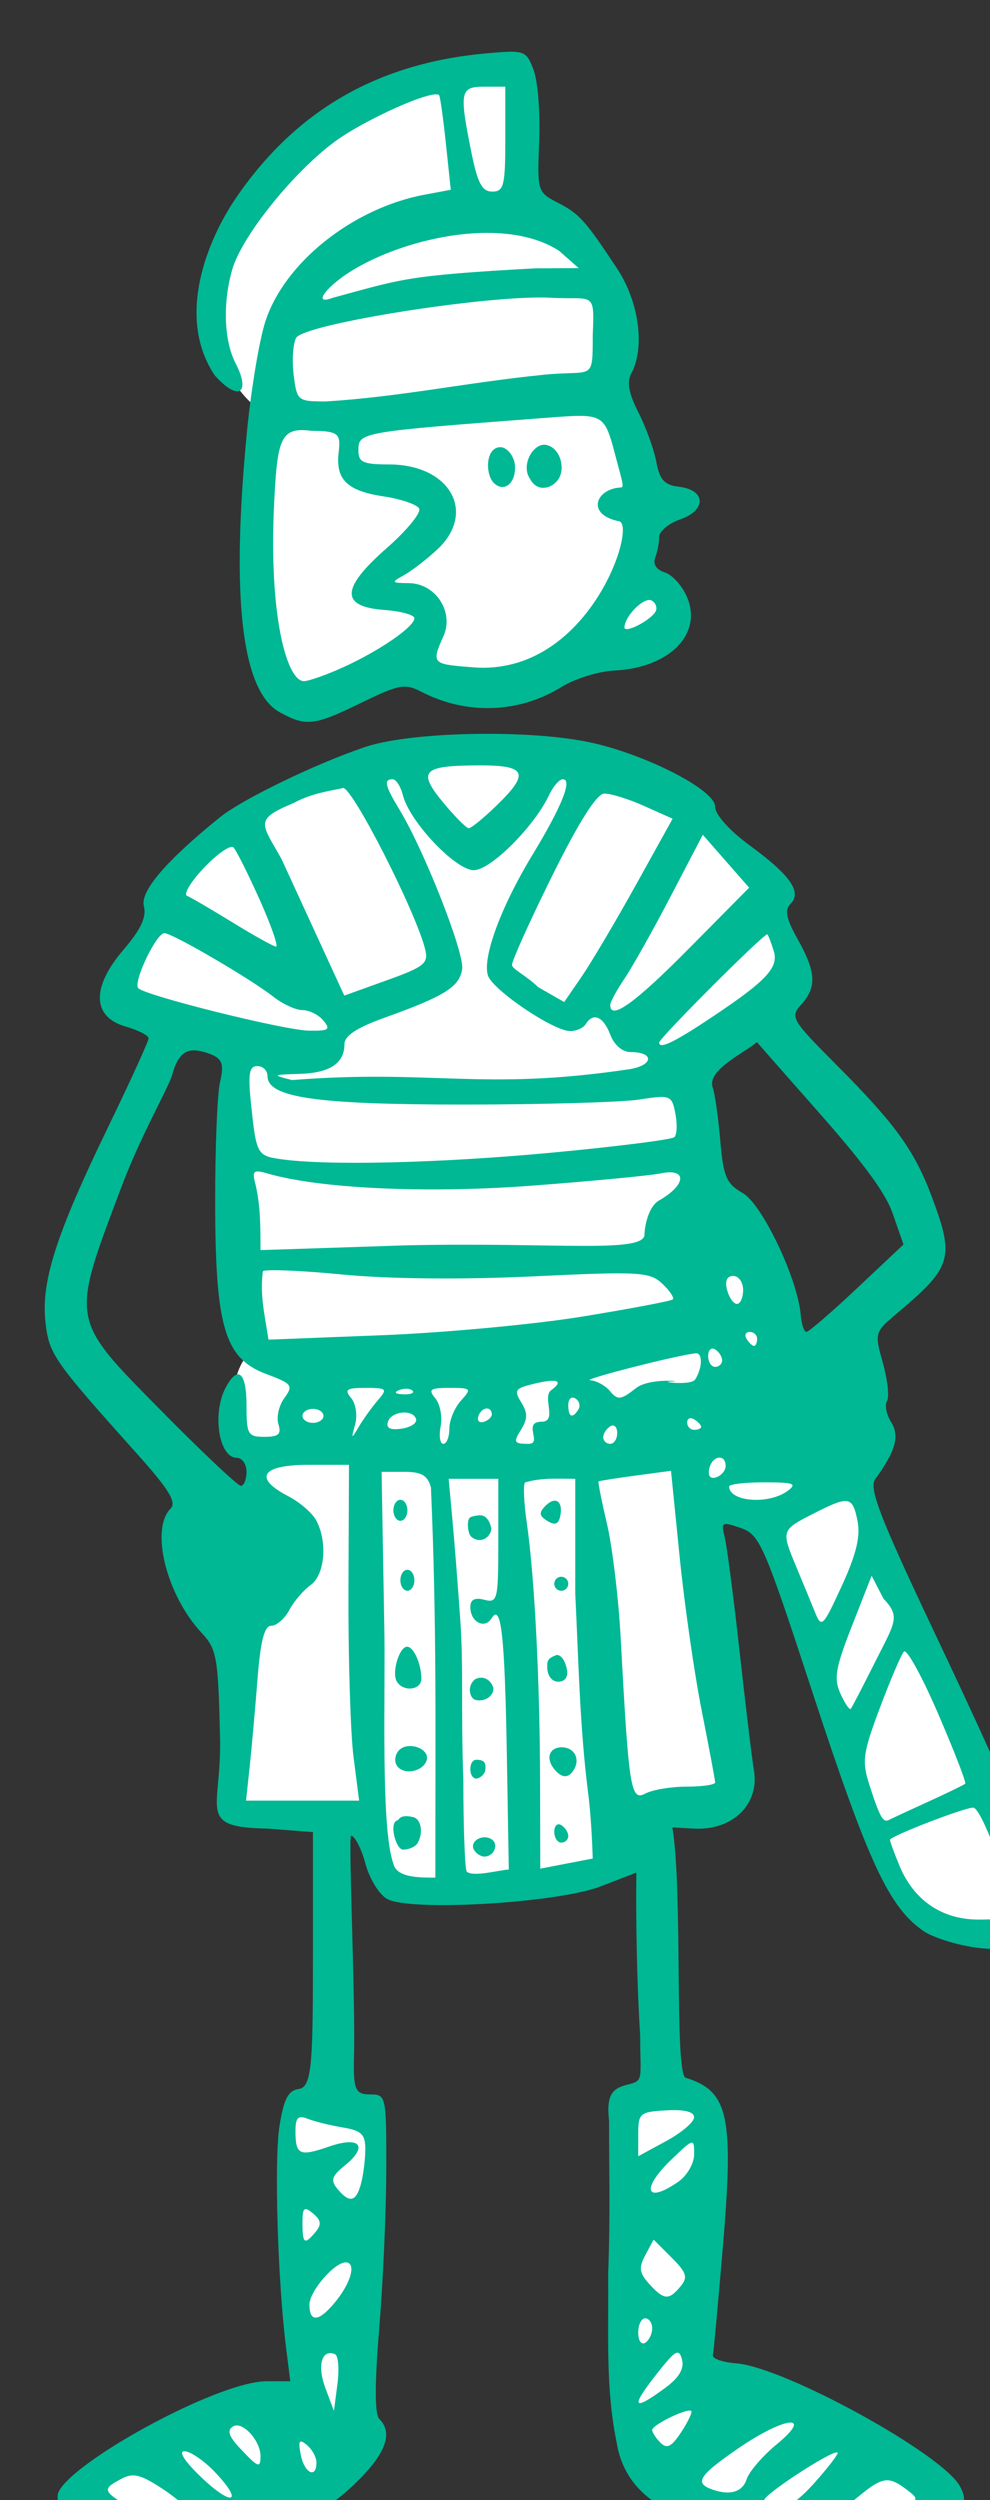 <?xml version="1.0" ?><svg height="317.946mm" viewBox="0 0 125.926 317.946" width="125.926mm" xmlns="http://www.w3.org/2000/svg">
    <rect x="0" y="0" width="125.926" height="317.946" fill="#333333" stroke="none"/>
    <path d="m 17174.854,18224.396 c -12.351,-0.182 -30.267,4.336 -51.104,12.36 -37.044,14.264 -64.412,45.944 -76.945,72.15 -12.532,26.206 -4.015,63.501 16.586,79.364 -5.437,16.337 -5.068,126.636 14.007,139.076 19.075,12.44 49.116,-14.68 49.116,-14.68 0,0 15.758,7.962 42.297,9.123 26.538,1.161 45.335,-12.855 45.335,-12.855 0,0 44.324,-6.883 51.42,-18.991 7.095,-12.108 -21.101,-21.894 -21.101,-21.894 0,0 0.735,-6.302 4.605,-31.264 3.871,-24.963 -15.48,-55.314 -15.48,-55.314 0,0 2.949,-20.069 -1.106,-47.188 -4.054,-27.118 -43.494,-43.041 -43.494,-43.041 0,0 7.051,-42.709 3.334,-57.324 -1.626,-6.394 -7.865,-9.38 -17.47,-9.522 z m -1.499,327.579 c -2.059,0 -4.04,0.07 -5.929,0.203 -30.225,2.073 -44.047,-0.913 -86.528,16.668 -42.48,17.582 -64.043,49.177 -64.043,49.177 l -0.552,12.69 -25.803,36.988 c -7.009,21.618 62.299,25.154 62.299,25.154 l 7.74,147.866 c 0,0 -9.582,6.551 -8.937,27.449 0.645,20.899 13.175,21.728 13.175,21.728 0,0 -0.735,18.807 -1.564,35.559 -0.829,16.752 -12.811,136.422 -12.811,136.422 0,0 21.012,0.414 39.811,0.58 18.798,0.166 21.944,-5.998 28.289,18.494 6.346,24.492 32.067,19.986 60.449,19.654 28.382,-0.332 58.975,-14.263 58.975,-14.263 l 14.652,-24.465 39.717,-5.723 -12.625,-140.732 27.83,7.463 c 0,0 37.319,120.084 54.92,158.066 17.6,37.983 41.743,44.7 55.197,42.627 13.453,-2.074 19.231,-14.903 13.822,-27.699 -5.409,-12.797 -59.16,-145.792 -68.744,-165.945 -9.583,-20.152 -32.349,-61.129 -32.349,-61.129 0,0 -17.324,-58.715 -23.037,-72.565 -5.713,-13.849 -23.129,-35.826 -23.129,-35.826 l -11.52,-57.139 50.774,-41.715 -14.836,-43.621 c 0,0 -22.946,-28.362 -39.993,-41.05 -15.982,-11.896 -64.36,-25.029 -95.25,-24.916 z m 94.102,646.533 c -1.022,-0.02 -2.069,-0.02 -3.131,0 -10.919,0.201 -23.273,2.279 -23.273,2.279 -0.73,8.102 -4.684,90.7 0.607,138.158 5.292,47.458 26.581,53.097 63.135,62.129 36.554,9.032 72.684,7.388 79.678,-2.191 6.995,-9.579 -6.51,-22.332 -23.358,-33.061 -16.847,-10.728 -83.812,-39.138 -83.812,-39.138 0,0 4.014,-114.292 3.406,-123.379 -0.233,-3.478 -6.099,-4.663 -13.252,-4.799 z m -186.934,2.135 c -14.962,25.453 6.448,143.086 6.448,143.086 0,0 -23.721,1.752 -43.67,7.333 -19.95,5.585 -56.141,25.4 -63.196,41.329 -7.055,15.928 47.137,22.442 77.184,14.888 30.046,-7.554 56.26,-34.211 56.26,-34.211 l 6.387,-166.295 z" fill="#FFFFFF" transform="translate(-42.87,10.807) matrix(0.265,0,0,0.265,-3568.087,-4185.751) translate(-3313.529,-2437.82)"/>
    <path d="m 17185.865,18217.146 c -2.965,-0.06 -7.063,0.284 -12.943,0.817 -52.005,4.717 -91.225,27.423 -119.93,69.435 -13.355,19.641 -28.99,56.685 -10.201,85.01 11.684,13.076 17.37,8.347 10.148,-5.572 -5.656,-10.903 -6.327,-28.97 -1.681,-45.168 4.51,-15.726 28.725,-46.041 48.748,-61.029 14.328,-10.723 47.677,-25.662 50.537,-22.637 0.497,0.523 1.964,10.953 3.258,23.176 l 2.353,22.222 -12.695,2.383 c -34.409,6.453 -67.243,32.652 -76.336,60.906 -2.918,9.067 -6.897,32.991 -8.842,53.161 -7.709,79.955 -2.453,124.414 15.885,134.369 12.653,6.864 16.42,6.415 39.152,-4.676 17.929,-8.75 20.849,-9.286 28.655,-5.25 21.687,11.217 46.846,10.383 67.211,-2.227 6.461,-4 17.886,-7.569 25.388,-7.929 26.347,-1.266 42.421,-17.322 35.08,-35.043 -2.266,-5.467 -7.087,-10.881 -10.714,-12.033 -4.103,-1.301 -5.871,-3.986 -4.676,-7.102 1.058,-2.754 1.922,-7.228 1.922,-9.943 0,-2.715 4.612,-6.543 10.244,-8.506 12.59,-4.391 12.155,-14.083 -0.699,-15.576 -7.031,-0.815 -9.294,-3.29 -10.915,-11.94 -1.126,-5.997 -4.997,-16.696 -8.603,-23.769 -4.721,-9.26 -5.653,-14.549 -3.326,-18.895 6.595,-12.325 3.571,-34.307 -6.893,-50.119 -15.41,-23.29 -18.019,-26.182 -28.57,-31.656 -9.666,-5.016 -9.811,-5.507 -8.822,-29.528 0.557,-13.436 -0.656,-28.791 -2.69,-34.121 -2.48,-6.499 -3.521,-8.621 -10.045,-8.76 z m -13.613,16.772 h 10.072 v 25.18 c 0,22.319 -0.711,25.179 -6.252,25.179 -4.91,0 -7.07,-4.074 -10.072,-19.025 -5.829,-29.022 -5.368,-31.334 6.252,-31.334 z m 1.141,70.174 v 0 c 13.018,-0.03 25.285,2.491 34.761,8.617 l 9.42,8.291 -20.812,0.1 c -62.918,3.415 -64.365,5.273 -97.375,14.177 -8.621,3.308 -4.753,-3.258 5.472,-10.541 16.097,-11.258 43.681,-20.593 68.534,-20.646 z m 24.619,31.002 c 2.258,-0.02 4.314,0.02 6.134,0.119 20.466,1.121 21.114,-3.726 20.145,17.889 0,22.8 0.193,16.658 -23.502,19.074 -36.747,3.666 -68.698,10.608 -104.551,12.801 -13.55,0.02 -13.938,-0.296 -15.476,-12.569 -0.869,-6.925 -0.373,-14.96 1.103,-17.859 3.219,-6.321 82.275,-19.185 116.147,-19.455 z m 20.289,56.812 c 12.541,0.08 12.949,4.411 17.785,22.516 2.501,9.365 3.287,11.77 1.762,11.84 -12.002,0.511 -17.124,13.031 -0.848,16.238 8.64,1.971 -14.706,74.622 -70.287,70.076 -18.903,-1.545 -20.26,-1.356 -14.129,-14.812 5.295,-11.627 -3.61,-25.428 -16.5,-25.578 -8.507,-0.09 -8.679,-0.363 -2.439,-3.807 3.691,-2.036 10.867,-7.562 15.945,-12.275 19.213,-17.841 6.181,-40.891 -23.115,-40.891 -12.371,0 -14.655,-1.037 -14.655,-6.651 0,-8.853 0.192,-8.89 89.28,-15.664 7.49,-0.569 13.02,-1.017 17.201,-0.992 z m -134.1,6.828 c 1.461,-0.04 3.104,0.09 4.957,0.34 13.492,0.06 14.205,1.567 13.166,10.442 -1.519,12.937 4.096,18.408 21.563,21.031 8.181,1.226 15.856,3.814 17.054,5.754 1.198,1.938 -5.789,10.515 -15.531,19.058 -22.101,19.383 -22.39,28.158 -0.972,29.709 7.832,0.57 14.242,2.355 14.242,3.969 0,4.072 -16.812,15.642 -34.168,23.518 -7.983,3.626 -16.442,6.602 -18.793,6.662 -8.103,0.141 -17.075,-30.826 -14.33,-85.875 1.309,-26.269 2.584,-34.349 12.812,-34.608 z m 116.58,7.02 c -5.651,0.256 -10.91,10.164 -6.609,16.33 3.222,6.258 9.336,4.697 12.078,1.965 5.698,-4.617 3.155,-16.769 -4.336,-18.213 -0.377,-0.07 -0.756,-0.1 -1.133,-0.08 z m -20.74,1.187 c -7.233,-0.09 -7.462,12.92 -3.24,17.145 4.565,4.563 10.213,0.736 10.213,-7.418 0,-5.222 -3.841,-9.707 -6.973,-9.727 z m 71.506,73.327 c 0.416,0.01 0.789,0.109 1.111,0.308 2,1.237 2.77,3.645 1.715,5.356 -2.755,4.456 -14.994,10.598 -14.867,7.457 0.206,-5.157 8.021,-13.232 12.041,-13.121 z m -77.893,64.226 c -23.157,0 -46.286,2.174 -58.478,6.277 -23.764,7.996 -59.101,25.104 -69.934,33.856 -25.726,20.791 -38.264,35.45 -36.404,42.564 1.357,5.192 -1.452,11.188 -9.824,20.971 -15.483,18.088 -15.033,32.23 1.172,36.848 6.003,1.712 10.914,4.242 10.914,5.625 0,1.385 -8.843,20.76 -19.653,43.056 -24.72,50.995 -32.023,73.776 -29.842,93.11 1.745,15.492 3.659,18.24 44.151,63.428 15.033,16.78 18.896,23.079 15.947,26.029 -9.929,9.927 -2.053,41.586 14.848,59.689 7.293,7.813 7.974,11.689 8.849,50.36 0.794,35.016 -11.615,42.924 22.772,43.574 l 21.824,1.68 v 56.111 c 0,53.461 -0.314,66.224 -6.685,67.144 -5.209,0.752 -7.276,4.665 -9.368,17.752 -2.606,16.291 -0.882,74.215 3.17,106.594 l 1.996,15.949 h -11.341 c -24.579,-0.01 -100.261,42.436 -100.33,55.069 -0.1,17.348 21.264,19.579 31.744,24.373 19.118,7.816 55.999,-0.637 76.869,-6.592 9.907,-4.535 25.029,-14.971 33.605,-23.186 15.174,-14.542 19.095,-24.674 12.213,-31.552 -2.263,-2.257 -2.279,-16.667 -0.06,-43.479 1.829,-22.055 3.357,-56.341 3.377,-76.193 0.05,-35.706 -0.03,-36.09 -7.874,-36.09 -7.054,0 -8.002,-2.544 -7.609,-18.34 0.703,-28.141 -2.817,-106.108 -1.381,-105.881 1.756,0.266 4.848,6.018 6.83,13.369 2.003,7.44 6.69,15.029 10.561,17.098 11.327,6.064 81.666,1.887 102.322,-6.074 l 17.188,-6.627 c -0.283,22.993 0.299,54.882 1.832,77.918 0.02,20.981 1.836,21.836 -5.547,23.689 -7.214,1.811 -10.899,4.09 -9.381,17.563 -0.05,24.384 0.701,43.094 -0.439,73.734 0.313,26.922 -1.415,54.144 4.099,80.645 4.157,25.714 25.943,33.466 36.57,37.256 64.337,22.941 111.151,22.671 126.483,-0.727 4.375,-6.683 4.741,-9.931 1.742,-15.539 -8.311,-15.528 -84.303,-57.273 -107.477,-59.041 -6.464,-0.493 -11.471,-2.244 -11.128,-3.887 0.343,-1.644 2.471,-24.812 4.736,-51.482 5.394,-63.592 2.822,-75.301 -17.949,-81.719 -5.365,-3.652 -1.172,-90.065 -6.254,-120.104 l 10.136,0.569 c 19.083,1.078 31.629,-11.932 29.047,-27.695 -0.984,-6.002 -4.113,-31.96 -6.957,-57.686 -2.843,-25.726 -6.04,-50.255 -7.107,-54.506 -1.819,-7.238 -1.327,-7.515 7.728,-4.357 9.095,3.17 11.119,7.801 34.163,78.117 27.31,83.331 37.103,104.27 54.099,115.684 10.425,6.416 58.048,18.998 53.221,-10.762 1.174,-24.177 -3.347,-37.421 -49.945,-135.936 -24.756,-52.334 -30.109,-66.289 -27.051,-70.504 9.865,-13.594 11.857,-20.743 7.66,-27.463 -2.267,-3.632 -3.154,-8.172 -1.969,-10.085 1.185,-1.921 0.301,-10.114 -1.967,-18.209 -4.078,-14.567 -4.007,-14.822 7,-24.079 26.182,-22.023 27.475,-26.358 16.547,-55.568 -8.379,-22.399 -17.553,-35.094 -45.974,-63.605 -21.415,-21.486 -22.195,-22.818 -16.784,-28.799 7.547,-8.337 7.159,-15.625 -1.673,-31.34 -5.517,-9.811 -6.392,-14.039 -3.516,-16.918 5.661,-5.663 0.112,-13.706 -19.291,-27.947 -10.092,-7.409 -16.844,-14.953 -16.844,-18.821 0,-8.049 -33.631,-25.237 -60.431,-30.888 -12.908,-2.721 -30.933,-4.024 -48.944,-4.02 z m -3.922,15.135 c 22.862,-0.06 24.459,3.71 8.237,19.433 -6.092,5.904 -12.026,10.731 -13.188,10.731 -1.161,0 -6.725,-5.597 -12.359,-12.434 -12.41,-15.055 -9.868,-17.66 17.31,-17.73 z m -41.49,6.664 c 1.647,0 3.858,3.438 4.912,7.643 3.183,12.684 25.248,36.002 34.063,36.002 8.042,0 29.043,-20.971 36.14,-36.092 1.951,-4.155 4.913,-7.553 6.588,-7.553 4.749,0 -0.547,13.159 -14.638,36.371 -15.056,24.806 -24.057,49.185 -21.33,57.779 2.203,6.942 31.437,26.711 39.498,26.711 2.961,0 6.317,-1.508 7.457,-3.353 3.571,-5.778 8.433,-3.694 11.752,5.033 1.908,5.023 5.84,8.393 9.791,8.393 11.411,0 11.053,6.29 -0.465,8.201 -71.03,10.613 -94.304,-0.12 -162.086,5.228 -9.666,-2.458 -9.523,-2.579 3.525,-2.959 14.652,-0.429 21.655,-5.039 21.655,-14.258 0,-4.024 5.921,-7.922 19.306,-12.72 28.841,-10.339 35.977,-14.817 37.203,-23.346 1.115,-7.77 -18.161,-56.822 -30.017,-76.369 -7.067,-11.655 -7.765,-14.711 -3.354,-14.711 z m -23.724,4.174 v 0 c 4.774,0.384 34.756,59.179 39.314,77.345 1.715,6.836 -0.255,8.439 -18.441,14.983 l -20.362,7.324 -30.111,-65.523 c -9.603,-17.227 -13.467,-18.873 5.865,-26.924 9.674,-5.326 21.195,-6.299 23.526,-7.178 0.06,-0.02 0.133,-0.03 0.209,-0.03 z m 125.279,2.707 c 3.031,-0.09 11.66,2.585 19.174,5.951 l 13.66,6.115 -17.559,31.653 c -9.66,17.409 -21.367,37.204 -26.021,43.986 l -8.461,12.334 -12.455,-7.119 c -5.645,-5.509 -12.536,-8.709 -12.606,-10.653 -0.08,-1.947 8.607,-21.212 19.305,-42.82 12.785,-25.811 21.345,-39.347 24.963,-39.447 z m 47.318,19.767 11.123,12.698 11.121,12.693 -29.074,29.375 c -25.889,26.164 -37.648,34.566 -37.578,26.859 0.01,-1.387 3.086,-7.051 6.834,-12.591 3.744,-5.539 13.734,-23.337 22.191,-39.553 z m -226.008,5.821 c 0.316,0 0.564,0.09 0.735,0.259 1.365,1.387 7.045,12.721 12.625,25.186 5.577,12.463 9.07,22.554 7.763,22.404 -1.307,-0.142 -10.686,-5.365 -20.841,-11.613 -10.156,-6.244 -19.977,-11.978 -21.825,-12.742 -1.846,-0.766 1.854,-6.874 8.219,-13.574 5.573,-5.865 11.113,-9.928 13.324,-9.92 z m -32.396,41.39 c 3.79,0 41.391,21.948 52.285,30.516 4.484,3.53 10.791,6.416 14.01,6.416 3.216,0 7.727,2.264 10.025,5.035 3.579,4.314 2.556,5.013 -7.14,4.813 -11.902,-0.236 -78.151,-16.728 -81.717,-20.344 -2.68,-2.714 8.574,-26.436 12.537,-26.436 z m 289.32,0.561 v 0.01 h 0.08 c 0.521,0.599 1.906,4.213 3.078,8.029 2.466,8.049 -3.688,14.479 -31.466,32.887 -16.765,11.109 -23.545,14.282 -23.545,11.009 0,-2.085 49.366,-51.473 51.851,-51.937 z m -4.943,51.738 12.898,14.688 c 22.392,25.497 46.715,51.666 52.186,67.308 l 5.279,15.108 -22.271,20.982 c -12.25,11.539 -23.198,20.983 -24.328,20.983 -1.131,0 -2.363,-3.702 -2.737,-8.229 -1.425,-17.23 -18.462,-53.026 -27.781,-58.375 -7.941,-4.557 -9.348,-7.862 -10.863,-25.551 -0.958,-11.175 -2.601,-22.581 -3.649,-25.351 -2.578,-8.289 15.383,-16.467 21.266,-21.563 z m -270.067,3.953 v 0 c 1.848,0.03 3.928,0.496 6.284,1.28 7.531,2.508 8.052,5.255 6.033,14.269 -1.289,5.748 -2.309,31.603 -2.279,57.455 0.08,59.823 4.535,74.811 24.455,82.287 12.522,4.697 13.157,5.537 8.744,11.571 -2.611,3.581 -3.893,9.231 -2.838,12.56 1.512,4.758 0.08,6.049 -6.697,6.049 -7.979,0 -8.619,-1.122 -8.619,-15.106 0,-15.914 -4.135,-19.492 -9.956,-8.615 -6.662,12.45 -3.328,33.795 5.28,33.795 2.572,0 4.676,3.02 4.676,6.715 0,3.694 -1.22,6.715 -2.711,6.715 -1.493,0 -18.868,-16.395 -38.612,-36.43 -43.538,-44.183 -43.175,-42.107 -18.679,-107.076 9.469,-25.115 22.652,-47.656 24.349,-53.797 2.265,-8.2 5.312,-11.391 9.793,-11.654 0.255,-0.01 0.514,-0.02 0.777,-0.02 z m 30.274,7.537 c 2.684,0 4.881,2.15 4.881,4.776 0,10.312 23.212,13.691 94.004,13.691 37.852,0 75.835,-1.082 84.404,-2.402 15.032,-2.321 15.636,-2.085 17.365,6.711 0.984,5.016 0.773,10.11 -0.469,11.322 -1.244,1.207 -28.21,4.609 -59.927,7.553 -53.867,5 -107.82,6.217 -129.701,2.929 -10.645,-1.601 -11.132,-2.565 -13.627,-26.953 -1.435,-14.004 -0.805,-17.627 3.07,-17.627 z m 0.201,50.569 c 1.095,0.01 2.715,0.406 4.988,1.062 25.101,7.233 76.548,9.563 126.905,5.742 28.822,-2.187 56.557,-4.834 61.636,-5.886 12.726,-2.632 12.186,5.562 -0.861,12.984 -5.53,3.149 -7.014,13.479 -7.014,16.08 0.642,9.611 -41.816,3.861 -114.67,5.488 l -69.664,2.282 c -0.04,-10.757 0.1,-20.336 -2.252,-30.938 -1.338,-5.003 -1.476,-6.838 0.932,-6.814 z m 6.881,47.408 c 0.851,-0.01 1.81,0 2.867,0.01 7.045,0.115 18.426,0.841 30.883,2.047 22.364,2.162 57.431,2.501 91.625,0.882 51.194,-2.421 55.893,-2.15 61.926,3.538 3.59,3.383 5.855,6.774 5.035,7.537 -0.821,0.763 -20.377,4.465 -43.457,8.23 -23.082,3.762 -66.414,7.793 -96.293,8.953 l -54.324,2.115 c -1.819,-12.139 -4.163,-21.171 -2.69,-32.818 0.301,-0.301 1.876,-0.462 4.428,-0.494 z m 221.373,2.744 c 2.597,0 4.721,3.022 4.721,6.713 0,3.694 -1.333,6.715 -2.965,6.715 -1.629,0 -3.757,-3.021 -4.723,-6.715 -1.141,-4.364 -0.102,-6.713 2.967,-6.713 z m 7.881,26.858 c 1.955,0 3.557,1.509 3.557,3.357 0,1.846 -0.667,3.357 -1.481,3.357 -0.816,0 -2.416,-1.511 -3.557,-3.357 -1.14,-1.848 -0.476,-3.357 1.481,-3.357 z m -17.891,8.001 c 0.401,-0.02 0.842,0.108 1.303,0.393 1.845,1.14 3.355,3.495 3.355,5.234 0,1.737 -1.51,3.159 -3.355,3.159 -1.845,0 -3.357,-2.354 -3.357,-5.235 0,-2.158 0.851,-3.498 2.054,-3.551 z m -7.929,2.264 c 3.321,-0.255 3.128,7.076 -0.332,12.527 -2.021,3.19 -18.339,1.012 -11.463,1.012 7.429,0 -10.402,-1.992 -16.975,3.178 -7.235,5.69 -8.772,5.877 -12.398,1.508 -2.275,-2.745 -6.598,-5.13 -9.602,-5.28 -4.545,-0.245 42.919,-12.346 50.77,-12.945 z m -69.346,13.203 c 3.942,-0.136 4.104,1.419 -0.141,4.524 -4.428,3.244 3.179,15.107 -4.58,15.107 -9.407,0.01 0.621,10.617 -6.267,10.617 -6.998,0 -7.39,-0.719 -3.645,-6.715 3.241,-5.212 3.288,-8.14 0.199,-13.085 -3.401,-5.442 -2.902,-6.659 3.391,-8.346 4.952,-1.328 8.677,-2.02 11.043,-2.102 z m -89.176,3.391 c 10.177,0 10.618,0.44 5.912,5.873 -2.797,3.234 -6.876,8.9 -9.07,12.592 -3.77,6.347 -3.873,6.293 -1.871,-1 1.165,-4.251 0.295,-9.904 -1.932,-12.59 -3.397,-4.092 -2.278,-4.875 6.961,-4.875 z m 40.285,0 c 10.448,0 10.722,0.31 5.447,6.139 -3.056,3.379 -5.556,9.421 -5.556,13.429 0,4.01 -1.302,7.289 -2.891,7.289 -1.592,0 -2.167,-3.784 -1.283,-8.41 0.883,-4.628 -0.267,-10.672 -2.557,-13.433 -3.549,-4.275 -2.541,-5.014 6.84,-5.014 z m -20.533,0.414 c 1.166,0.05 2.17,0.356 2.727,0.914 1.117,1.117 -0.868,1.916 -4.407,1.764 -3.91,-0.162 -4.705,-0.959 -2.025,-2.028 1.211,-0.485 2.539,-0.698 3.705,-0.65 z m 79.586,4.25 c 0.408,-0.01 0.855,0.116 1.324,0.406 1.876,1.158 2.545,3.516 1.481,5.233 -2.877,4.659 -4.891,3.789 -4.891,-2.108 0,-2.155 0.862,-3.489 2.086,-3.531 z m -41.102,5.221 c 1.17,0.03 2.153,0.865 2.334,2.621 0.139,1.337 -1.559,3.038 -3.775,3.777 -2.216,0.739 -3.426,-0.471 -2.686,-2.685 0.811,-2.436 2.624,-3.747 4.127,-3.713 z m -83.527,0.187 c 2.768,0 5.033,1.51 5.033,3.356 0,1.848 -2.265,3.361 -5.033,3.361 -2.771,0 -5.037,-1.513 -5.037,-3.361 0,-1.846 2.266,-3.356 5.037,-3.356 z m 44.064,1.754 c 2.589,0.06 4.914,1.114 5.456,3.281 0.461,1.845 -2.729,3.863 -7.088,4.481 -5.437,0.768 -7.459,-0.289 -6.436,-3.358 0.976,-2.927 4.741,-4.484 8.068,-4.404 z m 137.036,2.733 c 0.536,-0.05 1.181,0.12 1.873,0.548 1.846,1.14 3.355,2.743 3.355,3.555 0,0.818 -1.509,1.48 -3.355,1.48 -1.845,0 -3.358,-1.599 -3.358,-3.556 0,-1.221 0.591,-1.941 1.485,-2.027 z m -37.112,3.513 c 1.204,0.05 2.055,1.393 2.055,3.551 0,2.878 -1.512,5.234 -3.357,5.234 -1.847,0 -3.358,-1.422 -3.358,-3.158 0,-1.738 1.511,-4.091 3.358,-5.234 0.461,-0.286 0.901,-0.411 1.302,-0.393 z m 51.311,15.404 c 1.524,0.08 2.781,1.357 2.781,4.014 0,2.156 -2.027,4.595 -4.516,5.424 -2.825,0.939 -4.08,-0.594 -3.355,-4.094 0.732,-3.539 3.13,-5.439 5.09,-5.344 z m -197.567,3.454 h 19.559 l -0.254,59.591 c -0.138,32.777 0.958,69.035 2.434,80.575 l 2.687,20.986 h -27.142 -27.141 l 1.717,-15.949 c 0.945,-8.772 2.637,-27.656 3.76,-41.965 1.483,-18.894 3.31,-26.02 6.671,-26.02 2.548,0 6.437,-3.401 8.643,-7.556 2.203,-4.154 6.789,-9.527 10.188,-11.938 6.855,-4.863 8.245,-20.738 2.724,-31.051 -1.9,-3.552 -7.942,-8.779 -13.428,-11.617 -16.909,-8.742 -12.891,-15.056 9.582,-15.056 z m 174.125,2.871 4.159,41.371 c 2.29,22.753 7.054,55.96 10.593,73.791 3.539,17.833 6.436,33.319 6.436,34.414 0,1.092 -6.143,1.988 -13.65,1.988 -7.508,0 -16.452,1.501 -19.879,3.334 -6.978,3.735 -7.922,-2.202 -11.75,-73.836 -1.035,-19.388 -3.998,-44.304 -6.586,-55.367 -2.588,-11.065 -4.442,-20.338 -4.117,-20.604 0.322,-0.271 8.282,-1.523 17.689,-2.791 z m -138.91,0.486 h 10.828 c 8.396,0 11.291,1.699 12.86,7.553 2.844,65.961 2.071,115.195 2.119,187.172 -6.922,0 -18.697,0.278 -20.145,-6.715 -6.143,-16.505 -3.804,-81.256 -4.337,-111.631 z m 83.489,3.279 c 2.951,-0.01 6.035,0.08 9.462,0.08 V 18957 c 1.534,30.725 2.093,63.823 6.216,96.028 1.744,13.618 2.171,31.226 2.171,31.226 l -25.172,4.848 -0.1,-42.34 c -0.108,-48.588 -2.684,-98.241 -6.383,-123.711 -1.404,-9.668 -1.777,-18.356 -0.83,-19.303 5.164,-1.477 9.716,-1.782 14.635,-1.803 z m -51.301,0.08 h 23.834 v 29.903 c 0,28.244 -0.372,29.803 -6.715,28.144 -4.593,-1.2 -6.717,-0.101 -6.717,3.475 0,7.205 6.859,10.821 10.219,5.391 4.606,-7.453 6.322,8.11 7.318,66.285 l 0.932,54.302 c -4.379,0.204 -16.962,3.713 -20.164,1.053 -0.913,-0.916 -1.66,-20.909 -1.66,-44.435 -1.22,-32.558 0.138,-53.649 -1.477,-76.549 -1.107,-15.928 -2.814,-37.645 -3.791,-48.264 z m 151.472,1.68 c 14.3,0 15.981,0.633 11.108,4.195 -9.059,6.626 -27.953,5.113 -27.953,-2.236 0,-1.078 7.579,-1.959 16.845,-1.959 z m -174.64,8.391 c -1.845,0 -3.358,2.267 -3.358,5.035 0,2.77 1.513,5.039 3.358,5.039 1.845,0 3.355,-2.269 3.355,-5.039 0,-2.768 -1.51,-5.035 -3.355,-5.035 z m 74.226,0.424 c -0.152,0 -0.309,0 -0.47,0.02 -1.177,0.131 -2.593,0.915 -4.121,2.443 -3.243,3.246 -3.057,4.773 0.894,7.243 3.568,2.228 5.337,1.629 6.145,-2.082 1.027,-4.71 -0.162,-7.524 -2.448,-7.62 z m 139.532,0.158 c 3.327,0.144 4.389,3.225 5.672,9.638 1.467,7.343 -0.655,16.08 -7.543,31.057 -9.172,19.935 -9.734,20.472 -12.977,12.441 -1.864,-4.617 -5.834,-14.243 -8.822,-21.392 -7.355,-17.59 -7.285,-17.814 7.857,-25.543 8.176,-4.171 12.876,-6.329 15.813,-6.201 z m -175.321,6.842 c -1.137,-0.02 -3.92,0.385 -4.922,1.003 -1.875,1.161 -1.139,7.856 0.383,9.186 4.625,4.043 9.744,0.103 9.744,-3.98 -0.786,-3.512 -2.467,-6.088 -5.205,-6.209 z m -35.082,26.152 c -1.845,0 -3.355,2.265 -3.355,5.035 0,2.77 1.51,5.035 3.355,5.035 1.848,0 3.36,-2.265 3.36,-5.035 0,-2.77 -1.512,-5.035 -3.36,-5.035 z m 222.836,2.867 5.688,11.002 c 8.389,8.793 5.496,11.384 -4.485,31.297 -5.597,11.166 -10.645,20.872 -11.224,21.572 -0.577,0.703 -2.802,-2.566 -4.944,-7.265 -3.282,-7.205 -2.413,-12.311 5.536,-32.575 z m -148.972,0.488 c -1.848,0 -3.362,1.512 -3.362,3.358 0,1.849 1.514,3.357 3.362,3.357 1.845,0 3.357,-1.508 3.357,-3.357 0,-1.846 -1.512,-3.358 -3.357,-3.358 z m -73.996,33.573 c -3.807,0 -7.499,12.587 -4.92,16.757 3.141,5.084 11.767,4.075 11.767,-1.373 0,-7.088 -3.692,-15.384 -6.847,-15.384 z m 238.783,2.23 c 1.936,0.316 8.886,13.167 16.111,29.947 7.708,17.897 13.566,32.992 13.012,33.543 -0.552,0.553 -8.527,4.433 -17.723,8.625 -9.193,4.191 -17.711,8.142 -18.926,8.78 -2.816,1.48 -4.354,-1.281 -9.377,-16.864 -3.646,-11.307 -3.114,-15.194 5.047,-36.929 5.016,-13.363 10.208,-25.508 11.537,-26.994 0.08,-0.09 0.19,-0.129 0.319,-0.108 z m -166.916,1.711 c -4.64,1.638 -4.626,2.96 -4.588,5.852 0,4.124 2.168,6.994 5.283,6.994 3.125,0 4.837,-2.284 4.195,-5.598 -0.86,-4.441 -2.635,-7.151 -4.89,-7.248 z m -36.08,10.922 c -0.923,-0.04 -1.934,0.149 -3.014,0.668 -4.286,3.195 -2.725,9.31 0,9.969 h -0.01 c 5.181,1.354 9.641,-2.898 8.447,-6.303 -0.682,-1.941 -2.656,-4.202 -5.423,-4.334 z m -34.188,32.795 c -2.023,-0.03 -4.02,0.554 -5.43,1.965 -1.931,1.932 -2.444,5.236 -1.14,7.347 2.967,4.798 12.468,3.204 14.336,-2.41 1.262,-3.791 -3.316,-6.836 -7.766,-6.902 z m 72.221,0.617 c -5.491,0.232 -7.548,5.218 -3.028,10.666 2.88,3.47 5.765,4.357 8.247,1.482 4.573,-5.296 1.992,-12.393 -5.219,-12.148 z m -40.586,5.959 c -1.641,-0.02 -2.887,1.826 -2.887,4.52 0,3.077 1.626,5.054 3.611,4.392 1.986,-0.664 3.61,-2.639 3.61,-4.392 0.355,-3.41 -0.954,-4.48 -4.334,-4.52 z m 238.5,22.984 c 3.77,0 17.127,35.582 17.127,45.623 0,7.318 -1.407,8.096 -14.658,8.096 -17.394,0 -30.908,-9.169 -37.789,-25.639 -2.546,-6.093 -4.627,-11.774 -4.627,-12.623 0,-1.707 35.538,-15.457 39.947,-15.457 z m -272.07,4.096 c -1.592,-0.03 -3.046,0.385 -4.096,1.979 -4.675,0.678 -0.839,14.615 2.687,14.07 2.659,0 5.687,-1.374 6.727,-3.055 2.828,-4.581 1.987,-11.828 -2.359,-12.615 -0.999,-0.181 -2.004,-0.36 -2.959,-0.379 z m 73.027,3.904 c -1.205,0.06 -2.057,1.394 -2.057,3.553 0,2.878 1.514,5.234 3.362,5.234 1.845,0 3.357,-1.422 3.357,-3.158 0,-1.738 -1.512,-4.091 -3.357,-5.236 -0.462,-0.285 -0.903,-0.411 -1.305,-0.393 z m -35.748,6.231 c -3.547,0.141 -6.635,3.132 -4.772,6.144 1.062,1.719 3.263,3.127 4.893,3.127 4.701,0 7.166,-6.038 3.412,-8.357 -1.118,-0.691 -2.351,-0.961 -3.533,-0.914 z m 90.521,130.941 v 0 c 6.769,-0.08 10.312,1.107 10.285,3.469 -0.02,2.265 -6.061,7.393 -13.431,11.393 l -13.401,7.275 0.02,-10.633 c 0.02,-10.034 0.774,-10.674 13.43,-11.394 1.096,-0.06 2.129,-0.1 3.095,-0.11 z m -178.045,3.395 c 0.768,0.04 1.713,0.303 2.87,0.76 3.231,1.281 10.786,3.147 16.789,4.156 9.081,1.525 10.893,3.308 10.863,10.627 -0.03,4.834 -0.956,12.191 -2.068,16.347 -2.363,8.809 -5.507,9.516 -11.299,2.536 -3.417,-4.113 -2.802,-6.119 3.422,-11.161 11.564,-9.359 7.47,-14.345 -7.514,-9.156 -14.154,4.9 -16.066,4.008 -16.066,-7.478 0,-4.837 0.701,-6.748 3.003,-6.631 z m 187.157,12.213 c 1.163,-0.06 1.207,1.865 1.207,5.506 0,4.375 -3.34,10.254 -7.465,13.142 -15.801,11.07 -18.312,3.75 -3.574,-10.435 5.757,-5.538 8.513,-8.147 9.832,-8.213 z m -185.229,31.888 c 0.766,0 1.884,0.75 3.5,2.092 3.862,3.205 4.168,5.312 1.27,8.805 -5.363,6.461 -6.346,5.81 -6.346,-4.215 0,-4.672 0.3,-6.695 1.576,-6.682 z m 166.977,14.647 8.621,8.621 c 7.252,7.252 7.931,9.45 4.279,13.848 -5.624,6.779 -7.957,6.591 -15.014,-1.206 -4.785,-5.288 -5.117,-7.758 -1.857,-13.849 z m -147.778,10.912 c 4.955,0 2.834,9.031 -4.232,18.012 -8.259,10.499 -13.188,11.344 -13.188,2.263 0,-6.393 11.928,-20.275 17.42,-20.275 z m 143.733,26.857 c 1.848,0 3.357,2.179 3.357,4.84 0,2.661 -1.509,5.771 -3.357,6.912 -1.847,1.14 -3.356,-1.036 -3.356,-4.838 0,-3.803 1.509,-6.914 3.356,-6.914 z m 15.662,16.493 c 0.923,0.109 1.477,1.283 2.016,3.341 1.124,4.291 -1.438,8.651 -7.87,13.407 -16.114,11.912 -17.158,9.638 -3.478,-7.575 5.228,-6.578 7.793,-9.355 9.332,-9.173 z m -166.703,0.216 c 0.664,0.02 1.394,0.196 2.187,0.539 1.546,0.67 2.055,7.07 1.135,14.221 l -1.682,13.004 -4.168,-11.186 c -3.499,-9.389 -2.123,-16.728 2.528,-16.578 z m 172.67,27.588 c 0.216,0.03 0.38,0.09 0.484,0.197 0.606,0.606 -1.572,5.179 -4.838,10.159 -4.587,6.992 -6.85,8.149 -9.928,5.07 -2.197,-2.194 -3.99,-4.958 -3.99,-6.137 0,-2.314 15.024,-9.738 18.272,-9.289 z m 48.168,5.721 c 3.242,0.03 1.839,3.44 -6.719,10.494 -6.772,5.583 -13.262,13.137 -14.42,16.785 -2.019,6.361 -8.656,8.025 -17.602,4.414 -7.307,-2.949 -4.669,-6.707 13.459,-19.189 11.963,-8.24 21.607,-12.54 25.282,-12.504 z m -265.785,1.381 c 4.635,0.08 11.335,8.142 11.335,14.711 0,6.008 -1.035,5.621 -9.738,-3.643 -5.544,-5.901 -6.455,-8.717 -3.431,-10.586 0.552,-0.341 1.171,-0.494 1.834,-0.482 z m 30.712,7.73 c 0.574,-0.06 1.521,0.535 2.907,1.686 2.517,2.09 4.576,5.88 4.576,8.422 0,7.981 -5.854,5.031 -7.543,-3.797 -0.815,-4.263 -0.899,-6.204 0.06,-6.311 z m -55.89,4.66 c 2.774,0 9.266,4.413 14.435,9.803 14.202,14.827 8.882,17.196 -6.256,2.789 -7.954,-7.569 -11.212,-12.592 -8.179,-12.592 z m 313.265,0.543 c 0.114,0.01 0.199,0.05 0.252,0.104 0.536,0.569 -4.538,7.19 -11.275,14.719 -7.708,8.609 -14.431,13.185 -18.127,12.343 -3.23,-0.739 -5.873,-2.614 -5.873,-4.166 0,-2.84 31.496,-23.374 35.023,-23 z m -337.576,11.071 c 3.402,0.136 7.334,2.156 14.098,6.634 7.236,4.786 13.154,10.196 13.154,12.018 0,5.663 -17.936,3.608 -29.377,-3.369 -12.85,-7.833 -13.098,-8.703 -3.922,-13.613 2.156,-1.155 4.006,-1.752 6.047,-1.67 z m 361.666,2.334 v 0 c 2.766,0.01 5.416,1.52 9.149,4.349 5.927,4.493 5.904,4.796 -0.621,8.287 -3.722,1.992 -12.534,3.572 -19.579,3.502 l -12.81,-0.127 10.07,-8.256 c 6.486,-5.315 10.235,-7.773 13.791,-7.759 z" fill="#00B894" transform="translate(-42.87,10.807) matrix(0.265,0,0,0.265,-3568.087,-4185.751) translate(-3313.529,-2437.82)"/>
</svg>